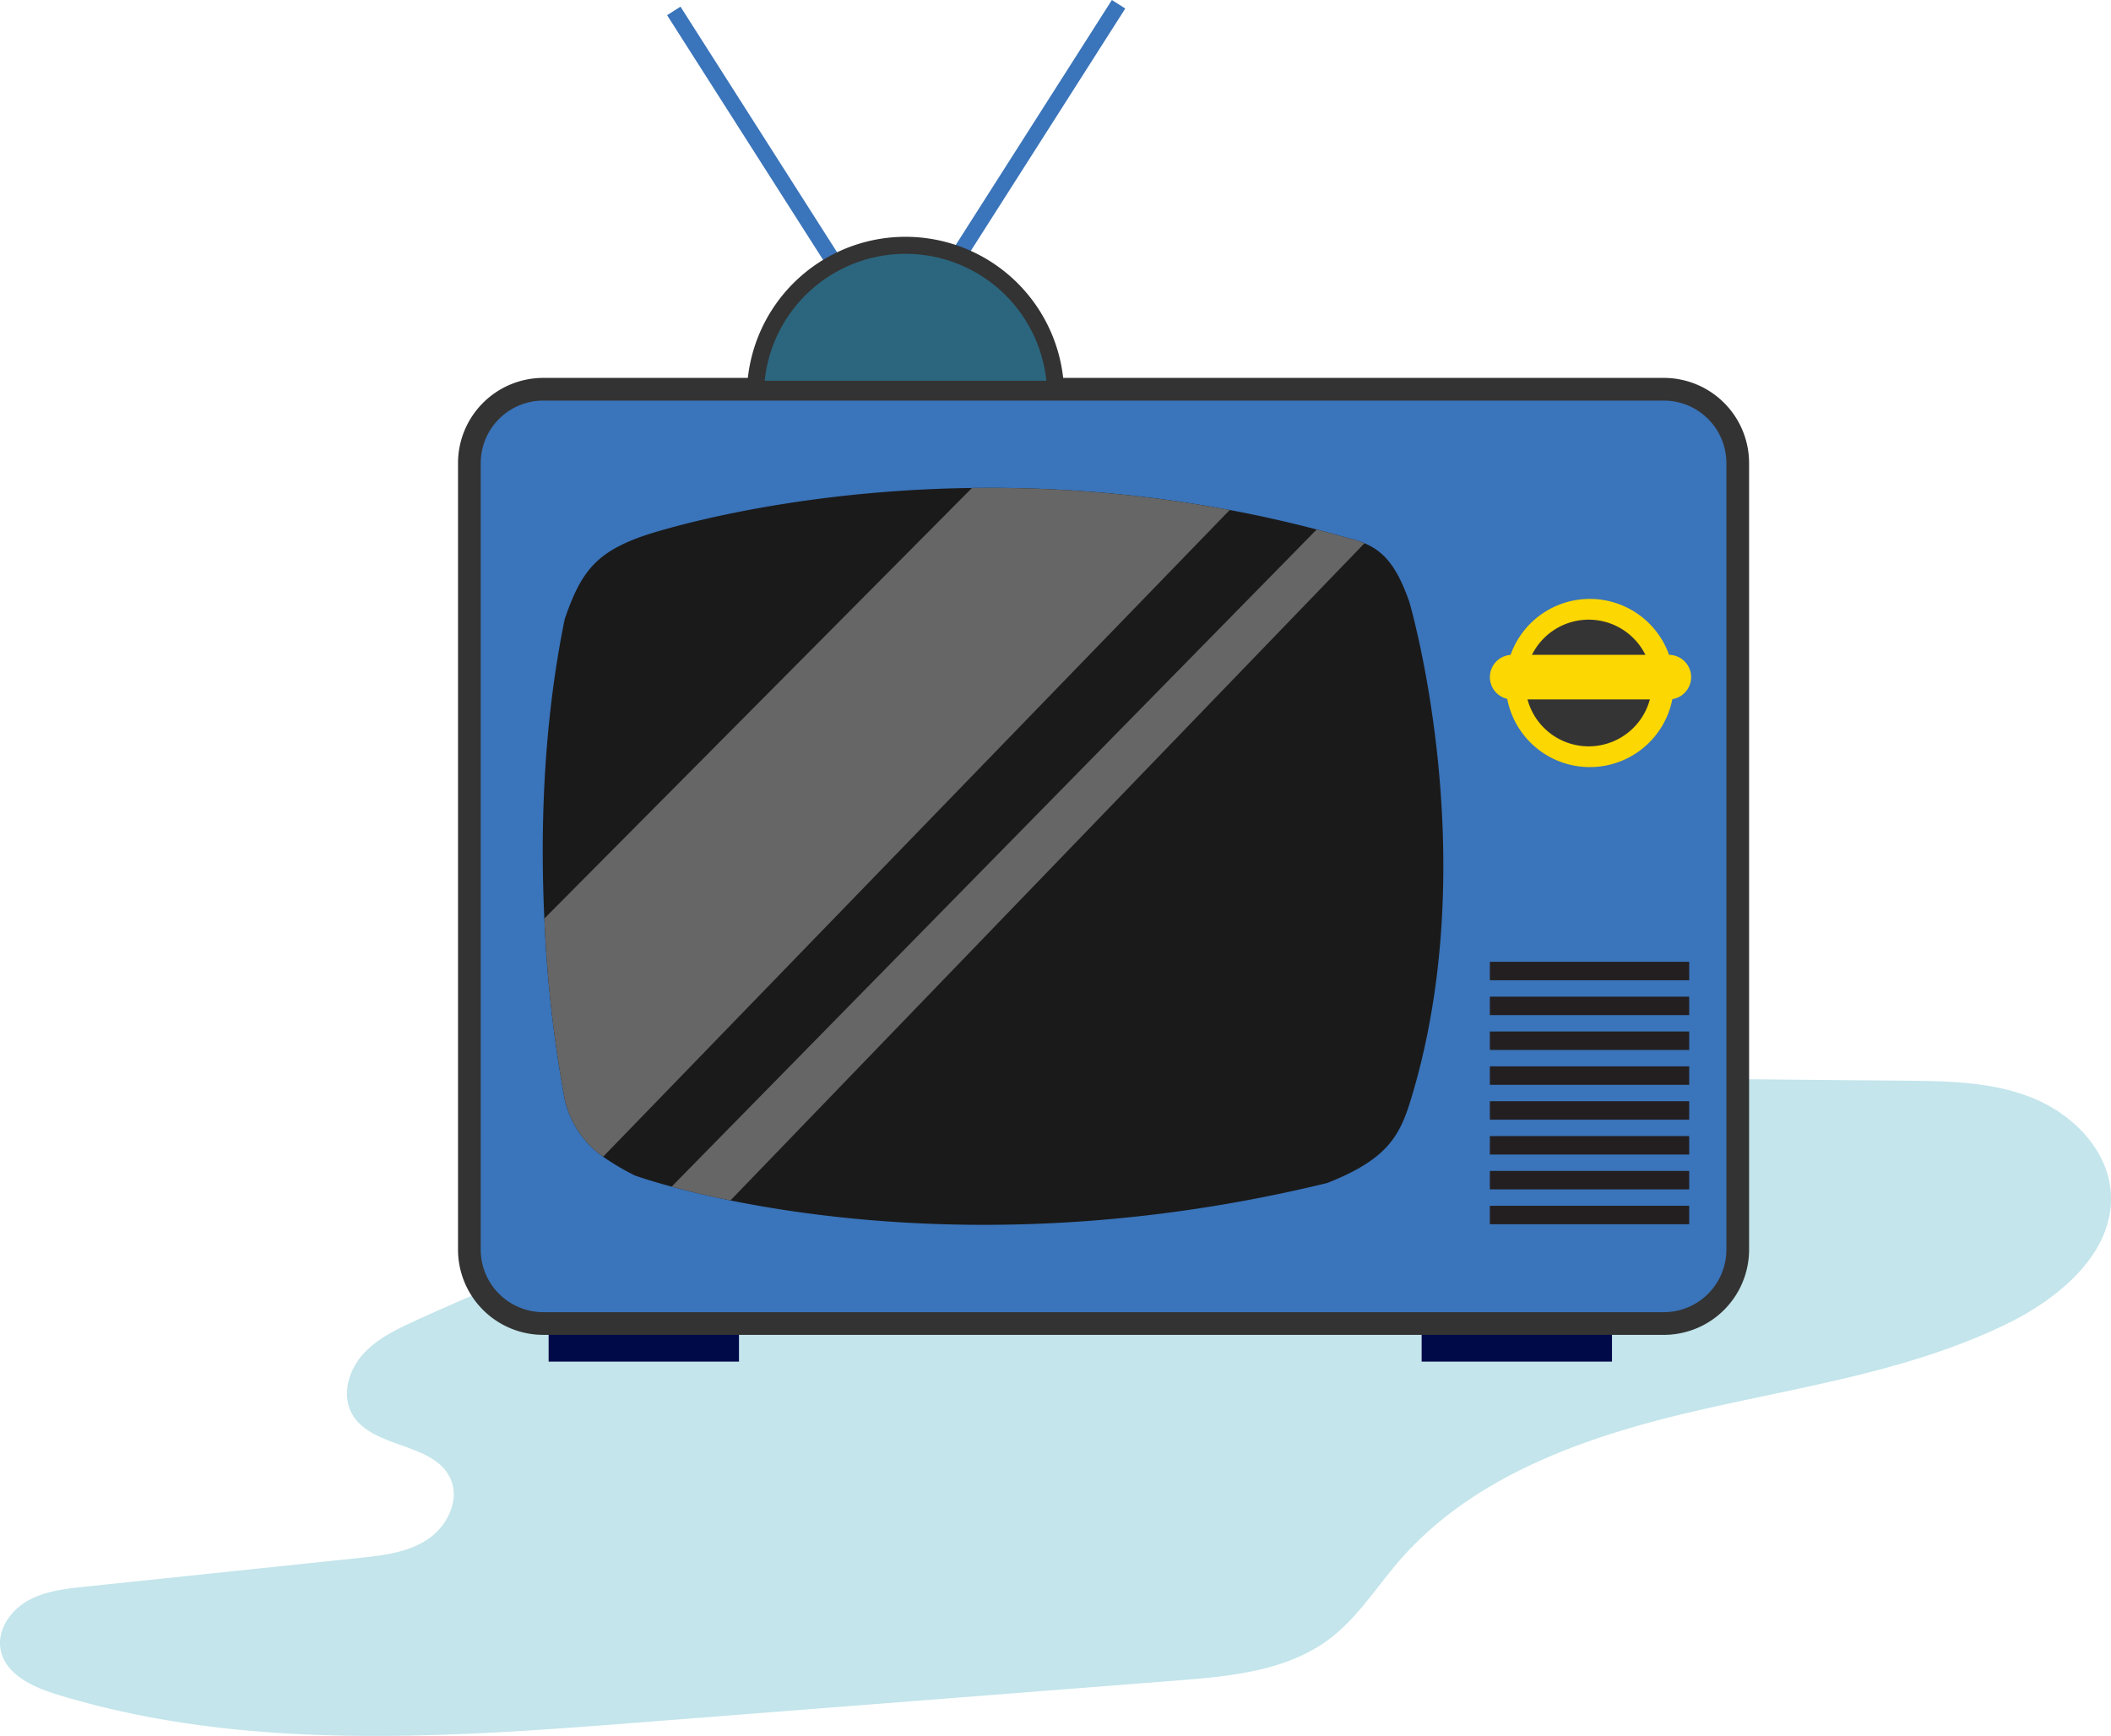 <svg xmlns="http://www.w3.org/2000/svg" width="372" height="305.915" viewBox="0 0 372 305.915"><defs><style>.a{fill:#c3e5eb;}.b{fill:#000a49;}.c,.d{fill:#3a74ba;}.d,.f{stroke:#333;stroke-miterlimit:10;}.d{stroke-width:4px;}.e{fill:#1a1a1a;}.f{fill:#2b667e;stroke-width:3px;}.g{fill:#fcd701;}.h{fill:#353435;}.i{fill:#231f20;}.j{fill:#666;}</style></defs><g transform="translate(-971.525 -424.354)"><path class="a" d="M1206.8,601.213l100.3.9c7.616.068,15.437.175,22.507,3.007s13.319,9.052,13.875,16.648c.757,10.327-8.7,18.452-17.981,23.033-17.482,8.624-37.183,11.289-56.159,15.748s-38.443,11.418-51.216,26.145c-4.027,4.643-7.343,10.01-12.235,13.728-7.517,5.712-17.5,6.658-26.916,7.392l-93.91,7.333c-34.655,2.705-70.282,5.313-103.517-4.874-4.291-1.316-9.178-3.579-9.934-8-.585-3.427,1.782-6.812,4.811-8.519s6.6-2.1,10.055-2.466l48.292-5.06c4.161-.436,8.5-.931,12-3.211s5.855-6.93,4.146-10.747c-2.935-6.551-14.075-5.242-17.433-11.585-1.731-3.269-.532-7.473,1.908-10.252s5.88-4.439,9.24-5.982a424.372,424.372,0,0,1,174.782-38.556" transform="translate(0 12.69)"/><g transform="translate(1054.237 424.354)"><rect class="b" width="33.546" height="6.713" transform="translate(13.965 233.241)"/><rect class="b" width="33.546" height="6.713" transform="translate(167.809 233.241)"/><g transform="translate(34.843 1.171)"><rect class="c" width="2.797" height="61.379" transform="translate(0 1.504) rotate(-32.518)"/></g><g transform="translate(80.234)"><rect class="c" width="61.379" height="2.797" transform="translate(0 51.76) rotate(-57.488)"/></g><path class="d" d="M13.031,0H210.482a13.03,13.03,0,0,1,13.03,13.03V151.614a13.031,13.031,0,0,1-13.031,13.031H13.031A13.031,13.031,0,0,1,0,151.614V13.031A13.031,13.031,0,0,1,13.031,0Z" transform="translate(0 68.596)"/><path class="e" d="M1213.746,612.356c-1.969,6.435-4.135,10.534-14.718,14.712-46.574,11.378-84.562,7.257-105.188,3.079-4.2-.85-7.672-1.7-10.358-2.433-4.234-1.139-6.5-1.969-6.5-1.969a44.893,44.893,0,0,1-5.584-3.3,16.989,16.989,0,0,1-6.758-10.092,227.3,227.3,0,0,1-3.594-31.891c-.709-15.07-.274-33.874,3.594-52.784,2.855-8.291,5.485-11.765,14.092-14.718,0,0,23.129-7.912,57.664-8.368a230.607,230.607,0,0,1,45.421,3.882q7.532,1.4,15.33,3.432c1.8.47,3.608.963,5.422,1.491a18.1,18.1,0,0,1,3,.935c3.607,1.52,5.781,4.3,7.9,10.324C1213.466,524.658,1226.777,569.685,1213.746,612.356Z" transform="translate(-1047.834 -418.598)"/><path class="f" d="M1148.612,490.054a26.454,26.454,0,0,0-52.863,0Z" transform="translate(-1045.324 -421.459)"/><g transform="translate(179.834 105.545)"><g transform="translate(2.793)"><path class="g" d="M1219.1,537.652a14.82,14.82,0,1,0,14.82-14.819A14.823,14.823,0,0,0,1219.1,537.652Z" transform="translate(-1219.1 -522.833)"/><path class="h" d="M1222.326,537.407a11.162,11.162,0,1,0,11.163-11.161A11.164,11.164,0,0,0,1222.326,537.407Z" transform="translate(-1218.869 -522.588)"/></g><path class="g" d="M1248.033,539.884a3.93,3.93,0,0,0,3.927-3.926h0a3.928,3.928,0,0,0-3.927-3.928H1220.42a3.928,3.928,0,0,0-3.926,3.928h0a3.929,3.929,0,0,0,3.926,3.926Z" transform="translate(-1216.494 -522.173)"/></g><g transform="translate(179.833 169.497)"><rect class="i" width="35.124" height="3.252"/><rect class="i" width="35.124" height="3.252" transform="translate(0 6.142)"/><rect class="i" width="35.124" height="3.252" transform="translate(0 12.284)"/><rect class="i" width="35.124" height="3.252" transform="translate(0 18.426)"/><rect class="i" width="35.124" height="3.252" transform="translate(0 24.569)"/><rect class="i" width="35.124" height="3.252" transform="translate(0 30.711)"/><rect class="i" width="35.124" height="3.252" transform="translate(0 36.854)"/><rect class="i" width="35.124" height="3.252" transform="translate(0 42.996)"/></g><path class="j" d="M1181.8,508.477,1071.382,622.448a16.989,16.989,0,0,1-6.758-10.092,227.3,227.3,0,0,1-3.594-31.891l75.35-75.87A230.607,230.607,0,0,1,1181.8,508.477Z" transform="translate(-1047.815 -418.598)"/><path class="j" d="M1204.047,513.843,1092.319,629.657c-4.2-.85-7.672-1.7-10.358-2.433L1195.63,511.418c1.8.47,3.607.963,5.422,1.491A18.1,18.1,0,0,1,1204.047,513.843Z" transform="translate(-1046.313 -418.107)"/></g></g></svg>